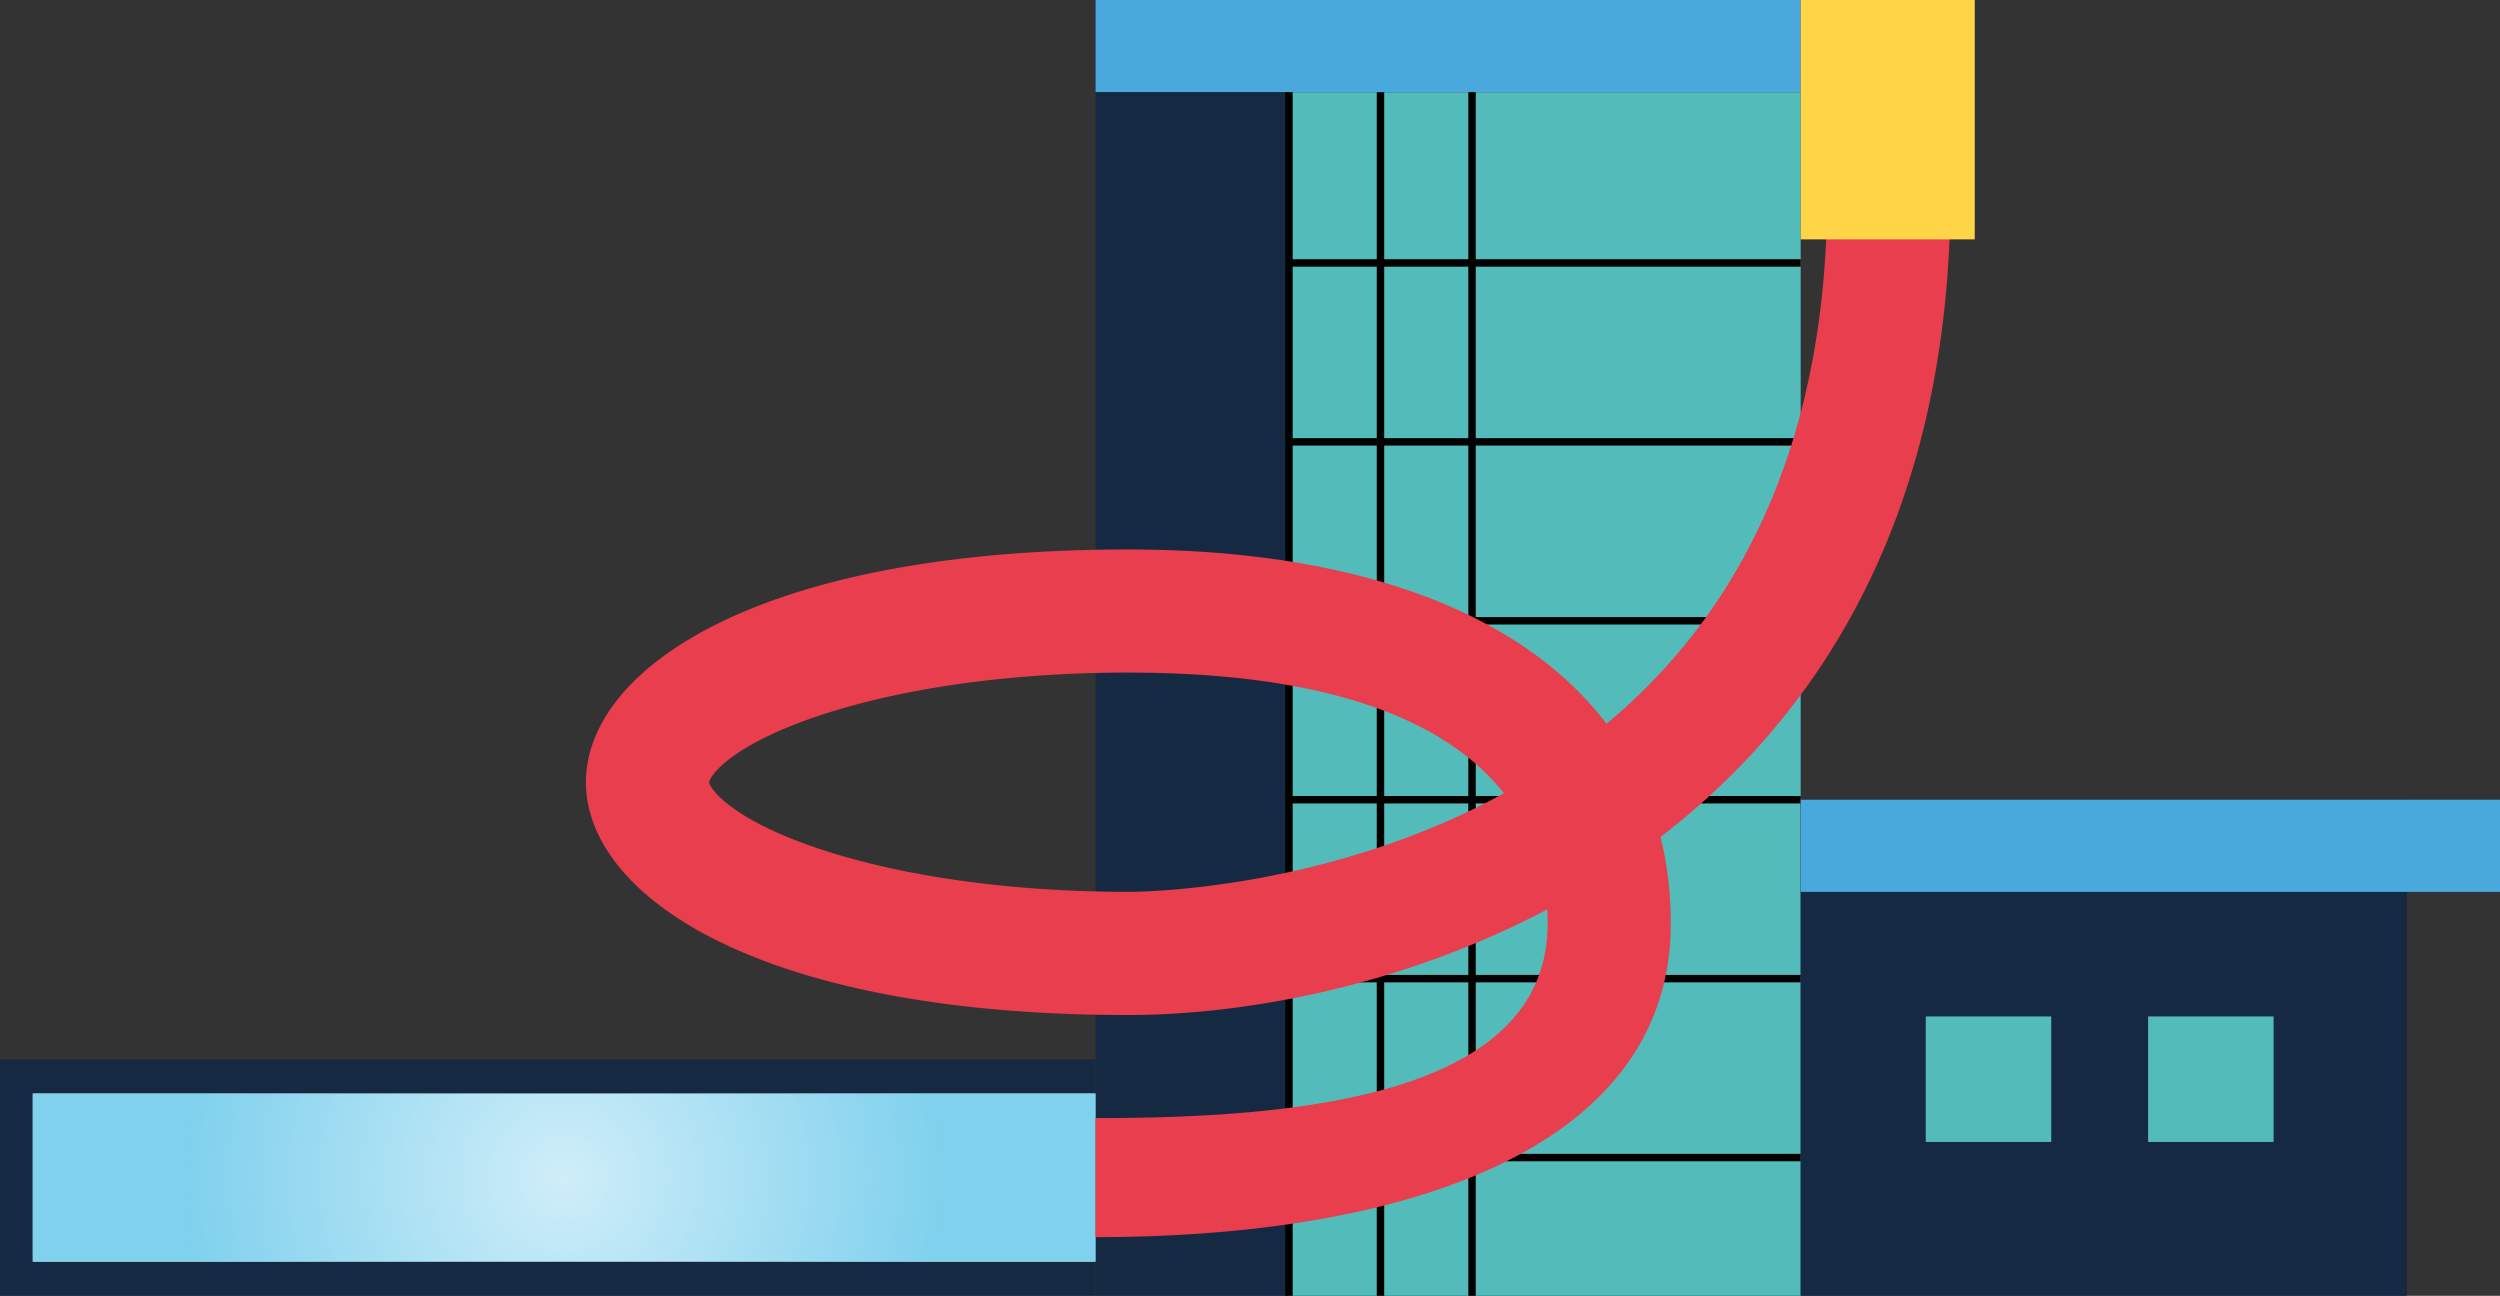 <svg id="Calque_1" data-name="Calque 1" xmlns="http://www.w3.org/2000/svg" xmlns:xlink="http://www.w3.org/1999/xlink" viewBox="0 0 651.26 337.56"><rect x="0" y="0" width="651.26" height="337.56" fill="#333333" stroke="none"/><defs><style>.cls-1{fill:#152942;}.cls-2{fill:#fff;}.cls-3{fill:#49a8dc;}.cls-4{fill:#53bcba;}.cls-5{fill:none;stroke:#010101;stroke-miterlimit:10;stroke-width:1.94px;}.cls-6{fill:url(#radial-gradient);}.cls-7{fill:#e83e4d;}.cls-8{fill:#ffd447;}</style><radialGradient id="radial-gradient" cx="-4860.52" cy="306.77" r="99.11" gradientTransform="matrix(-1, 0, 0, 1, -4713.55, 0)" gradientUnits="userSpaceOnUse"><stop offset="0" stop-color="#5fc5e9" stop-opacity="0.3"/><stop offset="1" stop-color="#5fc5e9" stop-opacity="0.8"/></radialGradient></defs><title>picto</title><rect class="cls-1" y="275.98" width="285.41" height="61.58"/><rect class="cls-2" x="8.54" y="284.87" width="276.87" height="43.8"/><rect class="cls-3" x="285.41" width="183.68" height="24.01"/><rect class="cls-1" x="285.41" y="24.01" width="183.68" height="313.55"/><rect class="cls-4" x="383.47" y="24.01" width="85.62" height="313.55"/><rect class="cls-4" x="335.78" y="24.01" width="47.69" height="313.55"/><line class="cls-5" x1="335.78" y1="24.01" x2="335.78" y2="337.56"/><line class="cls-5" x1="383.47" y1="24.01" x2="383.47" y2="337.56"/><line class="cls-5" x1="359.62" y1="24.01" x2="359.62" y2="337.56"/><line class="cls-5" x1="383.46" y1="68.5" x2="469.09" y2="68.5"/><line class="cls-5" x1="383.46" y1="115.11" x2="469.09" y2="115.11"/><line class="cls-5" x1="383.46" y1="161.72" x2="469.09" y2="161.72"/><line class="cls-5" x1="383.46" y1="208.33" x2="469.09" y2="208.33"/><line class="cls-5" x1="383.46" y1="254.94" x2="469.09" y2="254.94"/><line class="cls-5" x1="383.46" y1="301.55" x2="469.09" y2="301.55"/><line class="cls-5" x1="335.78" y1="68.5" x2="383.46" y2="68.5"/><line class="cls-5" x1="335.78" y1="115.11" x2="383.46" y2="115.11"/><line class="cls-5" x1="335.78" y1="161.72" x2="383.46" y2="161.72"/><line class="cls-5" x1="335.78" y1="208.33" x2="383.46" y2="208.33"/><line class="cls-5" x1="335.78" y1="254.94" x2="383.46" y2="254.94"/><line class="cls-5" x1="335.78" y1="301.55" x2="383.46" y2="301.55"/><rect class="cls-1" x="469.09" y="208.33" width="157.91" height="129.23"/><rect class="cls-3" x="469.09" y="208.33" width="182.18" height="24.01"/><rect class="cls-6" x="8.54" y="284.87" width="276.87" height="43.8"/><path class="cls-7" d="M285.41,291.27c52.6,0,117.75-5.69,117.75-50.64,0-1.2,0-2.44-.11-3.72C365,257,324,264.42,293.94,264.42c-97.08,0-141.3-31.43-141.3-60.64s44.22-60.64,141.3-60.64c59.2,0,102.44,16.32,124.57,45.41C450.48,161.91,476,119.1,476,50.26H508.1c0,82.27-33,135.15-75.52,167.77a93.8,93.8,0,0,1,2.66,22.61c0,57.4-66.64,81.64-149.83,81.64Zm8.53-116.06c-31.67,0-61.22,4.31-83.19,12.13-21.5,7.66-26,15.25-26,16.43s4.52,8.77,26,16.43c22,7.82,51.52,12.13,83.19,12.13,3.83,0,52-.55,97.84-25.67C378.45,189.75,350.53,175.22,293.94,175.22Z"/><rect class="cls-4" x="559.59" y="264.79" width="32.69" height="32.69"/><rect class="cls-4" x="501.67" y="264.79" width="32.69" height="32.69"/><rect class="cls-8" x="469.09" width="45.34" height="62.36"/></svg>
